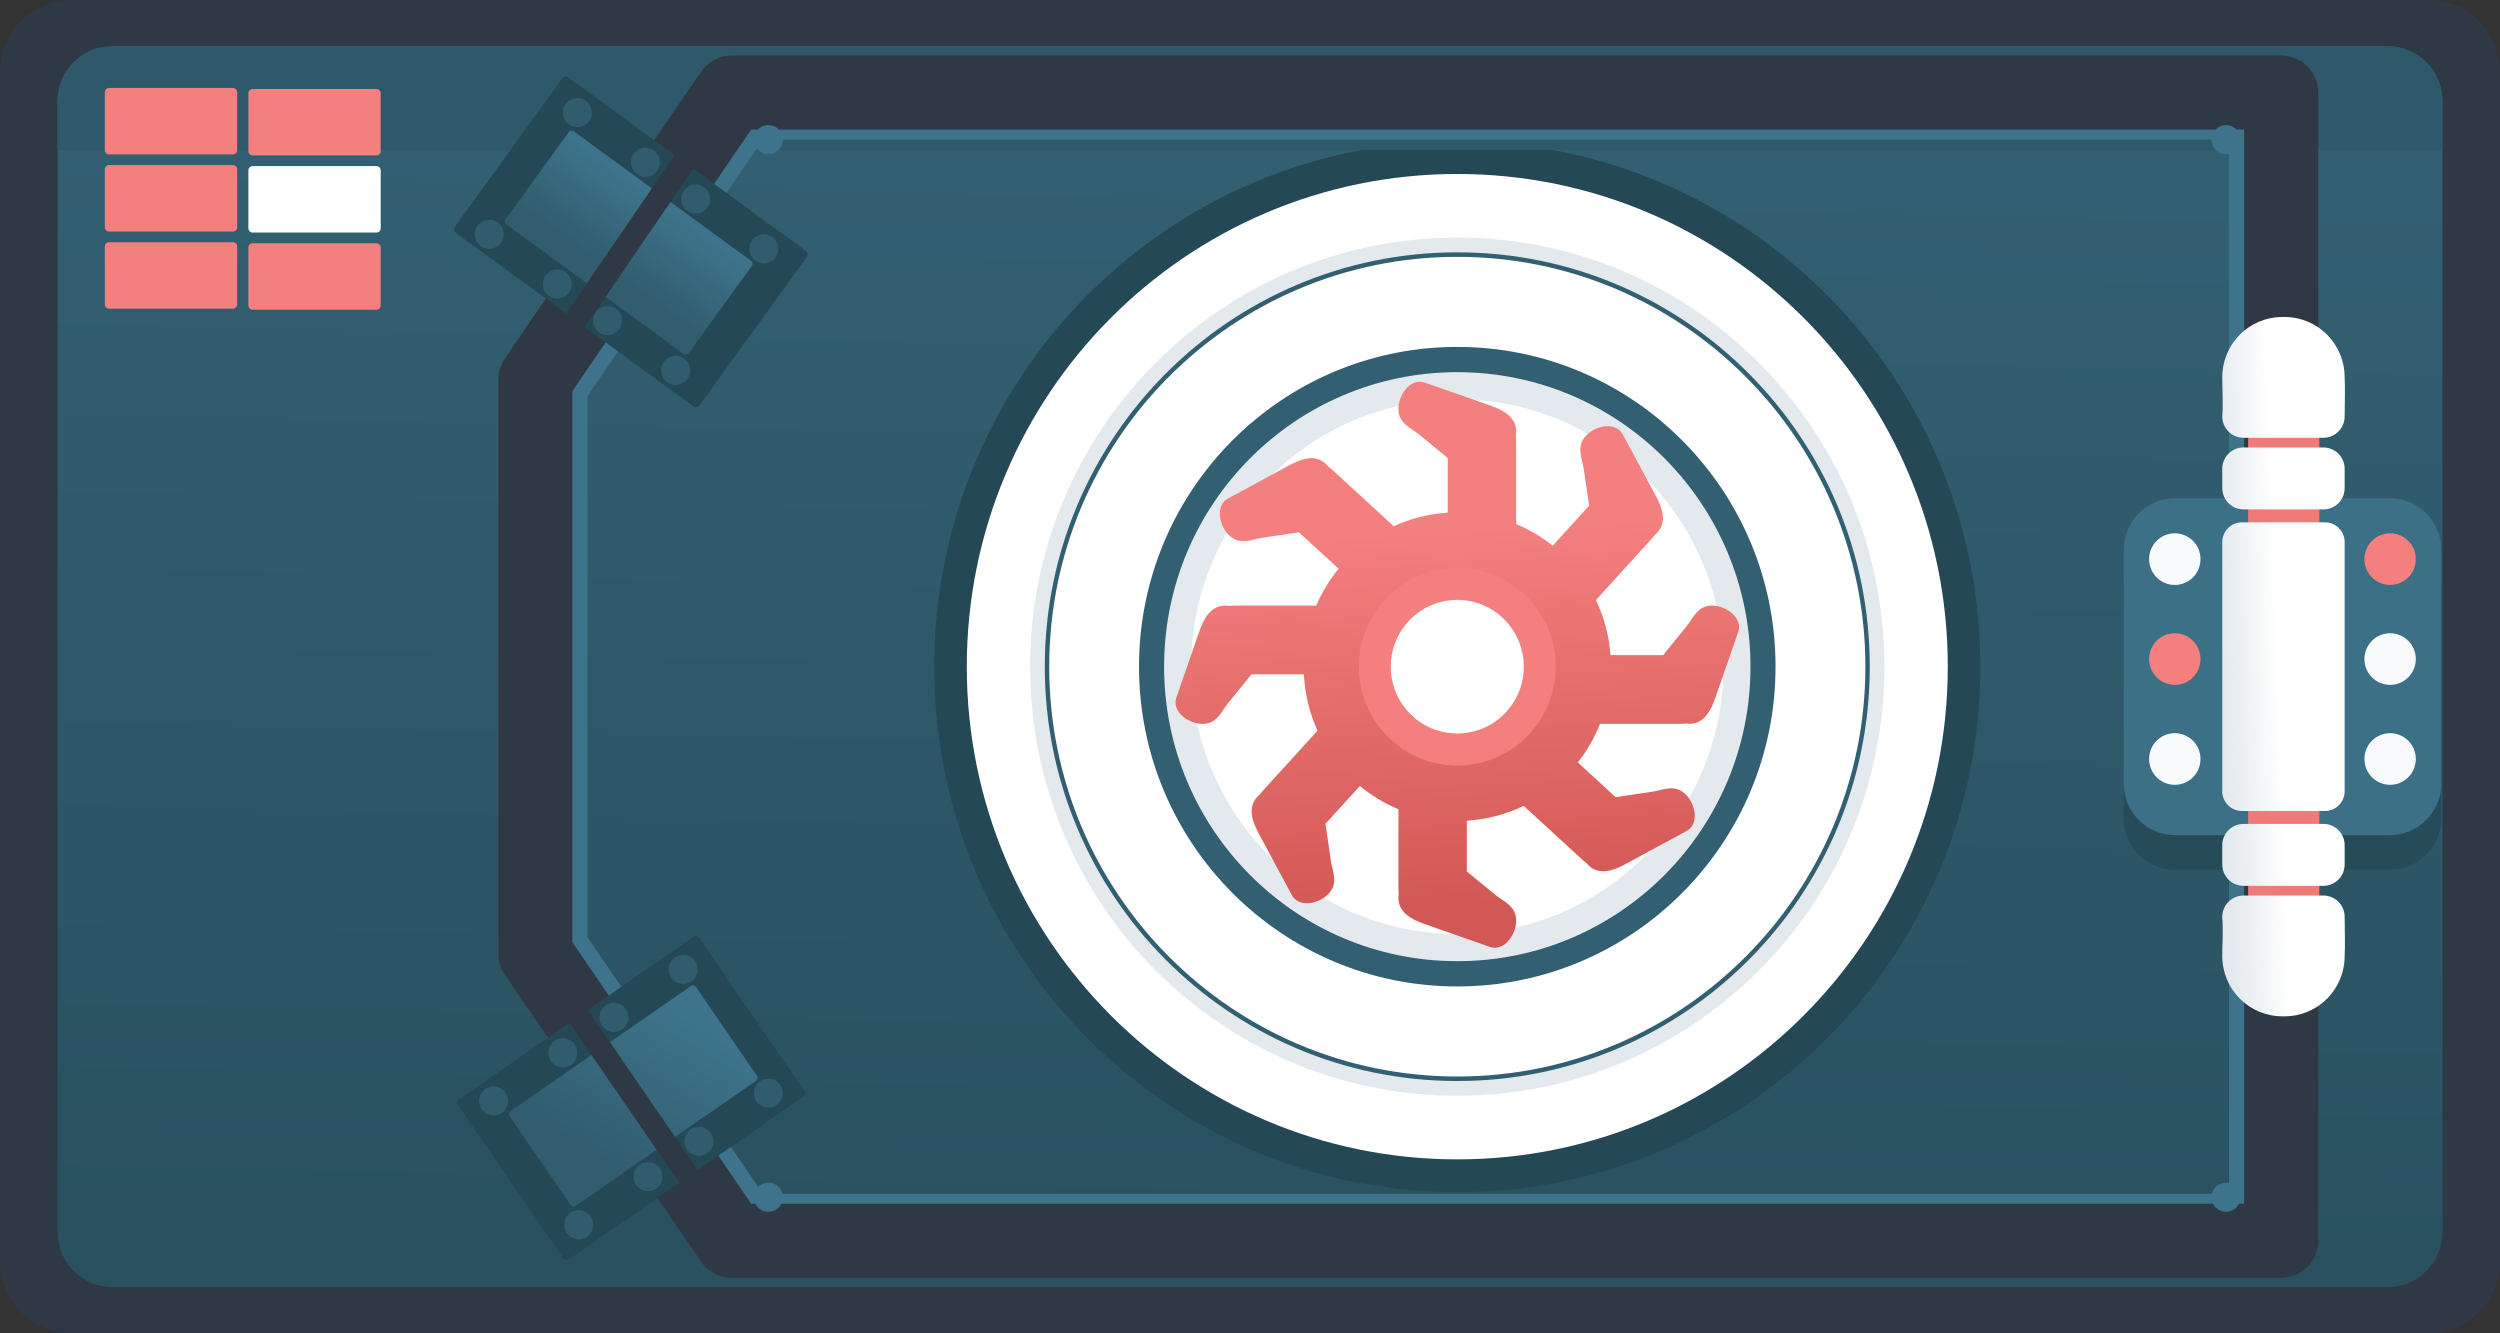 <svg width="255" height="136" viewBox="0 0 255 136" fill="none" xmlns="http://www.w3.org/2000/svg">
<rect x="0" y="0" width="255" height="136" fill="#333333" stroke="none"/>
<path d="M247.658 0H7.342C3.287 0 0 3.302 0 7.375V128.625C0 132.698 3.287 136 7.342 136H247.658C251.713 136 255 132.698 255 128.625V7.375C255 3.302 251.713 0 247.658 0Z" fill="#2F3946"/>
<path d="M243.538 4.72H11.461C8.375 4.72 5.873 7.233 5.873 10.333V125.667C5.873 128.767 8.375 131.28 11.461 131.28H243.538C246.624 131.28 249.126 128.767 249.126 125.667V10.333C249.126 7.233 246.624 4.72 243.538 4.72Z" fill="url(#paint0_linear_324_1309)"/>
<path d="M148.643 14.409C178.109 14.409 201.996 38.403 201.996 68.001C201.996 97.599 178.109 121.593 148.643 121.593C119.178 121.593 95.291 97.599 95.291 68.001C95.291 38.403 119.178 14.409 148.643 14.409Z" fill="#244855"/>
<path d="M148.643 17.746C176.274 17.746 198.673 40.246 198.673 68.001C198.673 95.757 176.274 118.256 148.643 118.256C121.012 118.256 98.613 95.757 98.613 68.001C98.613 40.246 121.012 17.746 148.643 17.746Z" fill="white"/>
<path d="M148.643 24.236C172.706 24.236 192.213 43.83 192.213 68.001C192.213 92.172 172.706 111.766 148.643 111.766C124.581 111.766 105.074 92.172 105.074 68.001C105.074 43.83 124.581 24.236 148.643 24.236Z" fill="#E3E9EC"/>
<path d="M148.642 110.264C171.879 110.264 190.716 91.342 190.716 68.001C190.716 44.66 171.879 25.738 148.642 25.738C125.405 25.738 106.568 44.66 106.568 68.001C106.568 91.342 125.405 110.264 148.642 110.264Z" fill="#325F71"/>
<path d="M148.644 98.041C165.161 98.041 178.55 84.592 178.55 68.001C178.55 51.41 165.161 37.961 148.644 37.961C132.128 37.961 118.738 51.41 118.738 68.001C118.738 84.592 132.128 98.041 148.644 98.041Z" fill="#E3E9EC"/>
<path d="M148.644 95.265C163.633 95.265 175.785 83.058 175.785 68.001C175.785 52.944 163.633 40.737 148.644 40.737C133.654 40.737 121.502 52.944 121.502 68.001C121.502 83.058 133.654 95.265 148.644 95.265Z" fill="white"/>
<path d="M148.644 107.914C170.589 107.914 188.378 90.044 188.378 68.001C188.378 45.958 170.589 28.088 148.644 28.088C126.7 28.088 108.91 45.958 108.91 68.001C108.91 90.044 126.7 107.914 148.644 107.914Z" stroke="white" stroke-width="3.78" stroke-linecap="round" stroke-linejoin="round"/>
<path d="M148.644 105.328C169.167 105.328 185.804 88.616 185.804 68.001C185.804 47.386 169.167 30.674 148.644 30.674C128.121 30.674 111.484 47.386 111.484 68.001C111.484 88.616 128.121 105.328 148.644 105.328Z" stroke="white" stroke-width="3.78" stroke-linecap="round" stroke-linejoin="round"/>
<path d="M148.643 102.508C167.615 102.508 182.995 87.059 182.995 68.001C182.995 48.944 167.615 33.495 148.643 33.495C129.671 33.495 114.291 48.944 114.291 68.001C114.291 87.059 129.671 102.508 148.643 102.508Z" stroke="white" stroke-width="3.78" stroke-linecap="round" stroke-linejoin="round"/>
<path d="M144.792 38.934C143.613 38.95 142.639 40.401 142.639 41.701C142.639 43.186 143.866 43.607 144.731 44.309C145.839 45.209 147.668 46.714 147.668 46.714V50.426V51.669V52.292C145.764 52.412 143.896 52.881 142.159 53.675L140.842 52.465L139.928 51.626L135.838 47.869C135.727 47.768 135.613 47.675 135.494 47.591C135.414 47.493 135.327 47.401 135.232 47.313C134.14 46.311 132.762 46.777 131.461 47.483L125.246 50.854C123.945 51.56 124.323 53.639 125.414 54.641C126.505 55.643 127.643 55.018 128.742 54.85C130.151 54.636 132.492 54.296 132.492 54.296L135.219 56.8L136.132 57.639L136.536 58.01C135.605 59.151 134.839 60.416 134.258 61.771H132.583H131.345H125.802C125.653 61.771 125.506 61.781 125.362 61.798C125.237 61.781 125.111 61.771 124.981 61.771C123.503 61.771 122.798 63.049 122.312 64.452L119.99 71.153C119.504 72.556 121.18 73.834 122.659 73.834C124.137 73.834 124.556 72.601 125.255 71.733C126.151 70.619 127.65 68.782 127.65 68.782H131.345H132.583H132.997C133.095 70.768 133.566 72.717 134.387 74.527L133.374 75.639L132.539 76.557L128.799 80.666C128.699 80.776 128.606 80.892 128.522 81.011C128.426 81.091 128.333 81.179 128.245 81.275C127.248 82.371 127.712 83.755 128.414 85.062L131.771 91.305C132.473 92.612 134.544 92.232 135.541 91.136C136.539 90.04 135.916 88.897 135.749 87.794C135.535 86.378 135.197 84.027 135.197 84.027L137.691 81.287L138.526 80.37L138.706 80.171C139.895 81.15 141.22 81.947 142.639 82.538V83.936V85.179V90.746C142.639 90.897 142.648 91.044 142.666 91.189C142.649 91.314 142.639 91.441 142.639 91.571C142.639 93.056 143.911 93.763 145.307 94.251L151.979 96.585C153.375 97.073 154.648 95.389 154.648 93.904C154.648 92.419 153.421 91.998 152.556 91.296C151.448 90.396 149.618 88.891 149.618 88.891V85.179V83.936V83.711C151.631 83.587 153.601 83.073 155.421 82.199L156.445 83.14L157.359 83.979L161.449 87.736C161.559 87.837 161.674 87.93 161.793 88.014C161.873 88.111 161.96 88.205 162.055 88.292C163.146 89.294 164.525 88.828 165.825 88.123L172.041 84.751C173.342 84.045 172.964 81.966 171.873 80.963C170.781 79.962 169.644 80.588 168.545 80.755C167.136 80.969 164.795 81.309 164.795 81.309L162.068 78.805L161.154 77.966L160.938 77.767C161.878 76.572 162.64 75.248 163.201 73.834H164.704H165.942H171.484C171.634 73.834 171.781 73.825 171.925 73.806C172.049 73.824 172.176 73.834 172.306 73.834C173.784 73.834 174.488 72.556 174.974 71.153L177.297 64.452C177.783 63.049 176.106 61.771 174.628 61.771C173.15 61.771 172.731 63.004 172.032 63.872C171.136 64.985 169.637 66.823 169.637 66.823H165.942H164.704H164.275C164.129 64.874 163.623 62.969 162.783 61.206L163.912 59.966L164.747 59.048L168.487 54.939C168.588 54.828 168.681 54.713 168.765 54.594C168.861 54.514 168.954 54.426 169.041 54.33C170.039 53.234 169.575 51.85 168.872 50.543L165.516 44.299C164.813 42.992 162.743 43.373 161.746 44.469C160.748 45.565 161.371 46.708 161.537 47.811C161.751 49.227 162.09 51.578 162.09 51.578L159.596 54.317L158.761 55.235L158.376 55.658C157.241 54.755 155.986 54.014 154.648 53.457V51.669V50.426V44.859C154.648 44.709 154.638 44.561 154.62 44.416C154.638 44.291 154.648 44.164 154.648 44.034C154.648 42.549 153.375 41.842 151.979 41.353L145.307 39.02C145.133 38.959 144.961 38.932 144.792 38.934Z" fill="url(#paint1_linear_324_1309)"/>
<path d="M148.643 78.088C154.189 78.088 158.685 73.572 158.685 68.001C158.685 62.43 154.189 57.914 148.643 57.914C143.097 57.914 138.602 62.43 138.602 68.001C138.602 73.572 143.097 78.088 148.643 78.088Z" fill="#F37F7E"/>
<path d="M148.643 74.816C152.39 74.816 155.427 71.765 155.427 68.001C155.427 64.238 152.39 61.187 148.643 61.187C144.897 61.187 141.859 64.238 141.859 68.001C141.859 71.765 144.897 74.816 148.643 74.816Z" fill="white"/>
<path d="M11.462 4.72C8.366 4.72 5.873 7.223 5.873 10.333V15.304H249.127V10.333C249.127 7.223 246.634 4.72 243.538 4.72H11.462Z" fill="#2E596A"/>
<path d="M75.823 10.459H231.143V125.541H75.823L56.147 96.77V68V39.229L75.823 10.459Z" stroke="#3D748B" stroke-width="7.559" stroke-linecap="round" stroke-linejoin="round"/>
<path d="M74.629 9.44H232.682V126.56H74.629L54.605 97.28V68V38.72L74.629 9.44Z" stroke="#2F3946" stroke-width="7.559" stroke-linecap="round" stroke-linejoin="round"/>
<path d="M221.859 54.353H243.763C246.661 54.353 249.01 56.713 249.01 59.624V83.453C249.01 86.364 246.661 88.724 243.763 88.724H221.859C218.962 88.724 216.612 86.364 216.612 83.453V59.624C216.612 56.713 218.962 54.353 221.859 54.353Z" fill="#264C5A"/>
<path d="M221.859 50.814H243.763C246.661 50.814 249.01 53.174 249.01 56.084V79.914C249.01 82.825 246.661 85.184 243.763 85.184H221.859C218.962 85.184 216.612 82.825 216.612 79.914V56.084C216.612 53.174 218.962 50.814 221.859 50.814Z" fill="#3B7086"/>
<path d="M229.309 43.72C229.309 41.586 230.935 39.857 232.941 39.857C234.946 39.857 236.572 41.586 236.572 43.72V92.279C236.572 94.412 234.946 96.141 232.941 96.141C230.935 96.141 229.309 94.412 229.309 92.279V43.72Z" fill="#EF7B79"/>
<path d="M241.17 57.031C241.17 58.485 242.344 59.665 243.792 59.665C245.24 59.665 246.414 58.485 246.414 57.031C246.414 55.576 245.24 54.397 243.792 54.397C242.344 54.397 241.17 55.576 241.17 57.031Z" fill="#F37F7E"/>
<path d="M241.17 67.224C241.17 68.679 242.344 69.858 243.792 69.858C245.24 69.858 246.414 68.679 246.414 67.224C246.414 65.769 245.24 64.59 243.792 64.59C242.344 64.59 241.17 65.769 241.17 67.224Z" fill="#F8FAFB"/>
<path d="M241.17 77.418C241.17 78.872 242.344 80.052 243.792 80.052C245.24 80.052 246.414 78.872 246.414 77.418C246.414 75.963 245.24 74.783 243.792 74.783C242.344 74.783 241.17 75.963 241.17 77.418Z" fill="#F8FAFB"/>
<path d="M224.451 57.031C224.451 58.486 223.277 59.665 221.829 59.665C220.381 59.665 219.207 58.486 219.207 57.031C219.207 55.576 220.381 54.397 221.829 54.397C223.277 54.397 224.451 55.576 224.451 57.031Z" fill="#F8FAFB"/>
<path d="M224.451 67.224C224.451 68.679 223.277 69.858 221.829 69.858C220.381 69.858 219.207 68.679 219.207 67.224C219.207 65.769 220.381 64.59 221.829 64.59C223.277 64.59 224.451 65.769 224.451 67.224Z" fill="#F37F7E"/>
<path d="M224.451 77.418C224.451 78.872 223.277 80.052 221.829 80.052C220.381 80.052 219.207 78.872 219.207 77.418C219.207 75.963 220.381 74.784 221.829 74.784C223.277 74.784 224.451 75.963 224.451 77.418Z" fill="#F8FAFB"/>
<path d="M232.801 32.335C229.404 32.335 226.67 35.081 226.67 38.493C226.675 39.807 226.774 41.015 226.67 42.473C226.67 43.681 227.637 44.653 228.839 44.653H232.801H233.023H236.985C238.187 44.653 239.154 43.681 239.154 42.473C239.159 41.244 239.213 39.565 239.154 38.493C239.154 35.081 236.42 32.335 233.023 32.335H232.801ZM228.839 45.642C227.637 45.642 226.67 46.614 226.67 47.821V49.782C226.67 50.989 227.637 51.961 228.839 51.961H236.985C238.187 51.961 239.154 50.989 239.154 49.782V47.821C239.154 46.614 238.187 45.642 236.985 45.642H228.839ZM228.681 53.278C227.567 53.278 226.67 54.179 226.67 55.298V80.7C226.67 81.82 227.567 82.721 228.681 82.721H237.143C238.257 82.721 239.154 81.82 239.154 80.7V55.298C239.154 54.179 238.257 53.278 237.143 53.278H228.681ZM228.839 84.038C227.637 84.038 226.67 85.01 226.67 86.217V88.178C226.67 89.385 227.637 90.356 228.839 90.356H236.985C238.187 90.356 239.154 89.385 239.154 88.178V86.217C239.154 85.01 238.187 84.038 236.985 84.038H228.839ZM228.839 91.346C227.637 91.346 226.67 92.318 226.67 93.525C226.774 94.984 226.675 96.192 226.67 97.505C226.67 100.917 229.404 103.664 232.801 103.664H233.023C236.42 103.664 239.154 100.917 239.154 97.505C239.213 96.433 239.159 94.755 239.154 93.525C239.154 92.318 238.187 91.346 236.985 91.346H233.023H232.801H228.839Z" fill="url(#paint2_linear_324_1309)"/>
<path d="M71.337 41.363L82.307 26.208C82.447 26.014 82.405 25.744 82.212 25.603L57.961 7.89C57.768 7.749 57.499 7.792 57.359 7.985L46.388 23.141C46.248 23.334 46.291 23.605 46.483 23.745L70.735 41.459C70.927 41.599 71.197 41.556 71.337 41.363Z" fill="#244855"/>
<path d="M70.242 36.028L76.696 27.111C76.812 26.951 76.777 26.727 76.618 26.611L58.514 13.387C58.354 13.271 58.131 13.306 58.015 13.467L51.56 22.384C51.444 22.544 51.48 22.768 51.639 22.884L69.743 36.108C69.903 36.224 70.126 36.188 70.242 36.028Z" fill="url(#paint3_linear_324_1309)"/>
<path d="M59.126 34.133L71.067 16.7C71.079 16.683 71.075 16.66 71.058 16.649L69.18 15.351C69.163 15.339 69.141 15.344 69.129 15.36L57.188 32.794C57.177 32.81 57.181 32.833 57.198 32.845L59.076 34.142C59.092 34.154 59.115 34.15 59.126 34.133Z" fill="#2F3946"/>
<path d="M78.776 24.17C78.115 23.687 77.189 23.834 76.708 24.498C76.228 25.162 76.374 26.092 77.035 26.575C77.696 27.058 78.622 26.912 79.103 26.247C79.584 25.583 79.438 24.653 78.776 24.17Z" fill="#305C6E"/>
<path d="M71.827 19.095C71.166 18.612 70.24 18.759 69.759 19.423C69.278 20.087 69.424 21.017 70.086 21.5C70.747 21.983 71.673 21.836 72.154 21.172C72.635 20.508 72.488 19.578 71.827 19.095Z" fill="#305C6E"/>
<path d="M69.788 36.583C69.127 36.1 68.201 36.247 67.72 36.912C67.239 37.576 67.385 38.506 68.047 38.989C68.708 39.472 69.634 39.325 70.115 38.661C70.596 37.996 70.449 37.066 69.788 36.583Z" fill="#305C6E"/>
<path d="M62.839 31.508C62.178 31.025 61.252 31.172 60.771 31.837C60.29 32.501 60.436 33.431 61.097 33.914C61.759 34.397 62.685 34.25 63.166 33.586C63.646 32.921 63.5 31.991 62.839 31.508Z" fill="#305C6E"/>
<path d="M66.706 15.355C66.045 14.873 65.119 15.02 64.638 15.684C64.157 16.348 64.303 17.278 64.965 17.761C65.626 18.244 66.552 18.097 67.033 17.433C67.514 16.769 67.367 15.838 66.706 15.355Z" fill="#305C6E"/>
<path d="M59.757 10.28C59.096 9.797 58.17 9.944 57.689 10.608C57.208 11.272 57.354 12.202 58.016 12.685C58.677 13.168 59.603 13.021 60.084 12.357C60.564 11.693 60.418 10.763 59.757 10.28Z" fill="#305C6E"/>
<path d="M57.718 27.769C57.056 27.286 56.131 27.433 55.65 28.097C55.169 28.762 55.315 29.692 55.977 30.175C56.638 30.658 57.564 30.511 58.044 29.846C58.525 29.182 58.379 28.252 57.718 27.769Z" fill="#305C6E"/>
<path d="M50.769 22.694C50.107 22.211 49.181 22.358 48.7 23.022C48.22 23.686 48.366 24.616 49.027 25.099C49.688 25.582 50.614 25.436 51.095 24.771C51.576 24.107 51.43 23.177 50.769 22.694Z" fill="#305C6E"/>
<path d="M71.319 95.67L82.042 111.268C82.178 111.465 82.129 111.734 81.933 111.87L58.048 128.438C57.852 128.574 57.584 128.524 57.449 128.328L46.726 112.729C46.59 112.533 46.64 112.263 46.835 112.128L70.72 95.559C70.915 95.424 71.184 95.473 71.319 95.67Z" fill="#244855"/>
<path d="M70.976 100.662L77.213 109.734C77.325 109.897 77.285 110.12 77.122 110.232L58.703 123.009C58.541 123.122 58.319 123.081 58.207 122.918L51.97 113.846C51.858 113.683 51.899 113.459 52.061 113.347L70.48 100.57C70.642 100.458 70.864 100.499 70.976 100.662Z" fill="url(#paint4_linear_324_1309)"/>
<path d="M59.707 102.659L71.363 119.613C71.374 119.63 71.37 119.652 71.354 119.663L69.527 120.93C69.511 120.941 69.489 120.937 69.478 120.921L57.822 103.966C57.811 103.95 57.815 103.928 57.831 103.917L59.658 102.65C59.674 102.639 59.696 102.643 59.707 102.659Z" fill="#2F3946"/>
<path d="M79.211 112.724C78.539 113.191 77.617 113.021 77.152 112.346C76.687 111.67 76.856 110.743 77.529 110.277C78.202 109.81 79.124 109.98 79.588 110.655C80.053 111.331 79.884 112.257 79.211 112.724Z" fill="#305C6E"/>
<path d="M72.143 117.628C71.47 118.095 70.548 117.925 70.084 117.25C69.619 116.574 69.788 115.648 70.46 115.181C71.133 114.714 72.055 114.884 72.52 115.56C72.985 116.235 72.816 117.162 72.143 117.628Z" fill="#305C6E"/>
<path d="M70.53 100.095C69.857 100.562 68.935 100.393 68.47 99.717C68.006 99.041 68.174 98.115 68.847 97.648C69.52 97.181 70.442 97.351 70.907 98.027C71.371 98.703 71.203 99.629 70.53 100.095Z" fill="#305C6E"/>
<path d="M63.461 105C62.789 105.466 61.867 105.297 61.402 104.621C60.937 103.945 61.106 103.019 61.779 102.552C62.452 102.085 63.374 102.255 63.838 102.931C64.303 103.607 64.134 104.533 63.461 105Z" fill="#305C6E"/>
<path d="M66.937 121.243C66.264 121.71 65.342 121.54 64.877 120.865C64.413 120.189 64.582 119.263 65.254 118.796C65.927 118.329 66.849 118.499 67.314 119.175C67.778 119.85 67.61 120.777 66.937 121.243Z" fill="#305C6E"/>
<path d="M59.869 126.147C59.196 126.613 58.274 126.444 57.809 125.768C57.344 125.092 57.513 124.166 58.186 123.699C58.859 123.232 59.781 123.402 60.245 124.078C60.71 124.754 60.541 125.68 59.869 126.147Z" fill="#305C6E"/>
<path d="M58.249 108.614C57.577 109.081 56.655 108.911 56.19 108.235C55.725 107.559 55.894 106.633 56.567 106.167C57.24 105.7 58.162 105.869 58.626 106.545C59.091 107.221 58.922 108.147 58.249 108.614Z" fill="#305C6E"/>
<path d="M51.181 113.518C50.508 113.985 49.586 113.815 49.122 113.139C48.657 112.464 48.826 111.537 49.499 111.071C50.171 110.604 51.093 110.773 51.558 111.449C52.023 112.125 51.854 113.051 51.181 113.518Z" fill="#305C6E"/>
<path d="M79.241 13.037C78.58 12.554 77.654 12.701 77.173 13.365C76.692 14.03 76.839 14.96 77.5 15.443C78.161 15.926 79.087 15.779 79.568 15.114C80.049 14.45 79.902 13.52 79.241 13.037Z" fill="#3D748B"/>
<path d="M227.923 13.037C227.262 12.554 226.336 12.701 225.855 13.365C225.374 14.03 225.52 14.96 226.182 15.443C226.843 15.926 227.769 15.779 228.25 15.114C228.73 14.45 228.584 13.52 227.923 13.037Z" fill="#3D748B"/>
<path d="M79.241 120.915C78.58 120.432 77.654 120.578 77.173 121.243C76.692 121.907 76.839 122.837 77.5 123.32C78.161 123.803 79.087 123.656 79.568 122.992C80.049 122.328 79.902 121.398 79.241 120.915Z" fill="#3D748B"/>
<path d="M227.923 120.915C227.262 120.432 226.336 120.578 225.855 121.243C225.374 121.907 225.52 122.837 226.182 123.32C226.843 123.803 227.769 123.656 228.25 122.992C228.73 122.328 228.584 121.398 227.923 120.915Z" fill="#3D748B"/>
<path d="M23.76 8.97H11.124C10.886 8.97 10.693 9.164 10.693 9.403V15.316C10.693 15.555 10.886 15.749 11.124 15.749H23.76C23.998 15.749 24.191 15.555 24.191 15.316V9.403C24.191 9.164 23.998 8.97 23.76 8.97Z" fill="#F37F7E"/>
<path d="M38.401 9.075H25.765C25.527 9.075 25.334 9.268 25.334 9.507V15.421C25.334 15.66 25.527 15.854 25.765 15.854H38.401C38.639 15.854 38.831 15.66 38.831 15.421V9.507C38.831 9.268 38.639 9.075 38.401 9.075Z" fill="#F37F7E"/>
<path d="M23.76 16.838H11.124C10.886 16.838 10.693 17.032 10.693 17.271V23.185C10.693 23.424 10.886 23.618 11.124 23.618H23.76C23.998 23.618 24.191 23.424 24.191 23.185V17.271C24.191 17.032 23.998 16.838 23.76 16.838Z" fill="#F37F7E"/>
<path d="M38.401 16.942H25.765C25.527 16.942 25.334 17.136 25.334 17.375V23.288C25.334 23.528 25.527 23.721 25.765 23.721H38.401C38.639 23.721 38.831 23.528 38.831 23.288V17.375C38.831 17.136 38.639 16.942 38.401 16.942Z" fill="white"/>
<path d="M23.76 24.708H11.124C10.886 24.708 10.693 24.901 10.693 25.14V31.054C10.693 31.293 10.886 31.487 11.124 31.487H23.76C23.998 31.487 24.191 31.293 24.191 31.054V25.14C24.191 24.901 23.998 24.708 23.76 24.708Z" fill="#F37F7E"/>
<path d="M38.401 24.811H25.765C25.527 24.811 25.334 25.005 25.334 25.244V31.158C25.334 31.397 25.527 31.59 25.765 31.59H38.401C38.639 31.59 38.831 31.397 38.831 31.158V25.244C38.831 25.005 38.639 24.811 38.401 24.811Z" fill="#F37F7E"/>
<defs>
<linearGradient id="paint0_linear_324_1309" x1="126.826" y1="17.186" x2="124.455" y2="127.512" gradientUnits="userSpaceOnUse">
<stop stop-color="#325F71"/>
<stop offset="1" stop-color="#295160"/>
</linearGradient>
<linearGradient id="paint1_linear_324_1309" x1="150.035" y1="53.964" x2="152.227" y2="92.358" gradientUnits="userSpaceOnUse">
<stop stop-color="#F37F7E"/>
<stop offset="1" stop-color="#D25855"/>
</linearGradient>
<linearGradient id="paint2_linear_324_1309" x1="232.422" y1="67.582" x2="226.608" y2="67.789" gradientUnits="userSpaceOnUse">
<stop stop-color="white"/>
<stop offset="1" stop-color="#E3E9EC"/>
</linearGradient>
<linearGradient id="paint3_linear_324_1309" x1="64.269" y1="29.098" x2="69.386" y2="22.028" gradientUnits="userSpaceOnUse">
<stop stop-color="#315D6F"/>
<stop offset="1" stop-color="#3D748B"/>
</linearGradient>
<linearGradient id="paint4_linear_324_1309" x1="61.05" y1="118.061" x2="69.725" y2="103.598" gradientUnits="userSpaceOnUse">
<stop stop-color="#315D6F"/>
<stop offset="1" stop-color="#3D748B"/>
</linearGradient>
</defs>
</svg>
